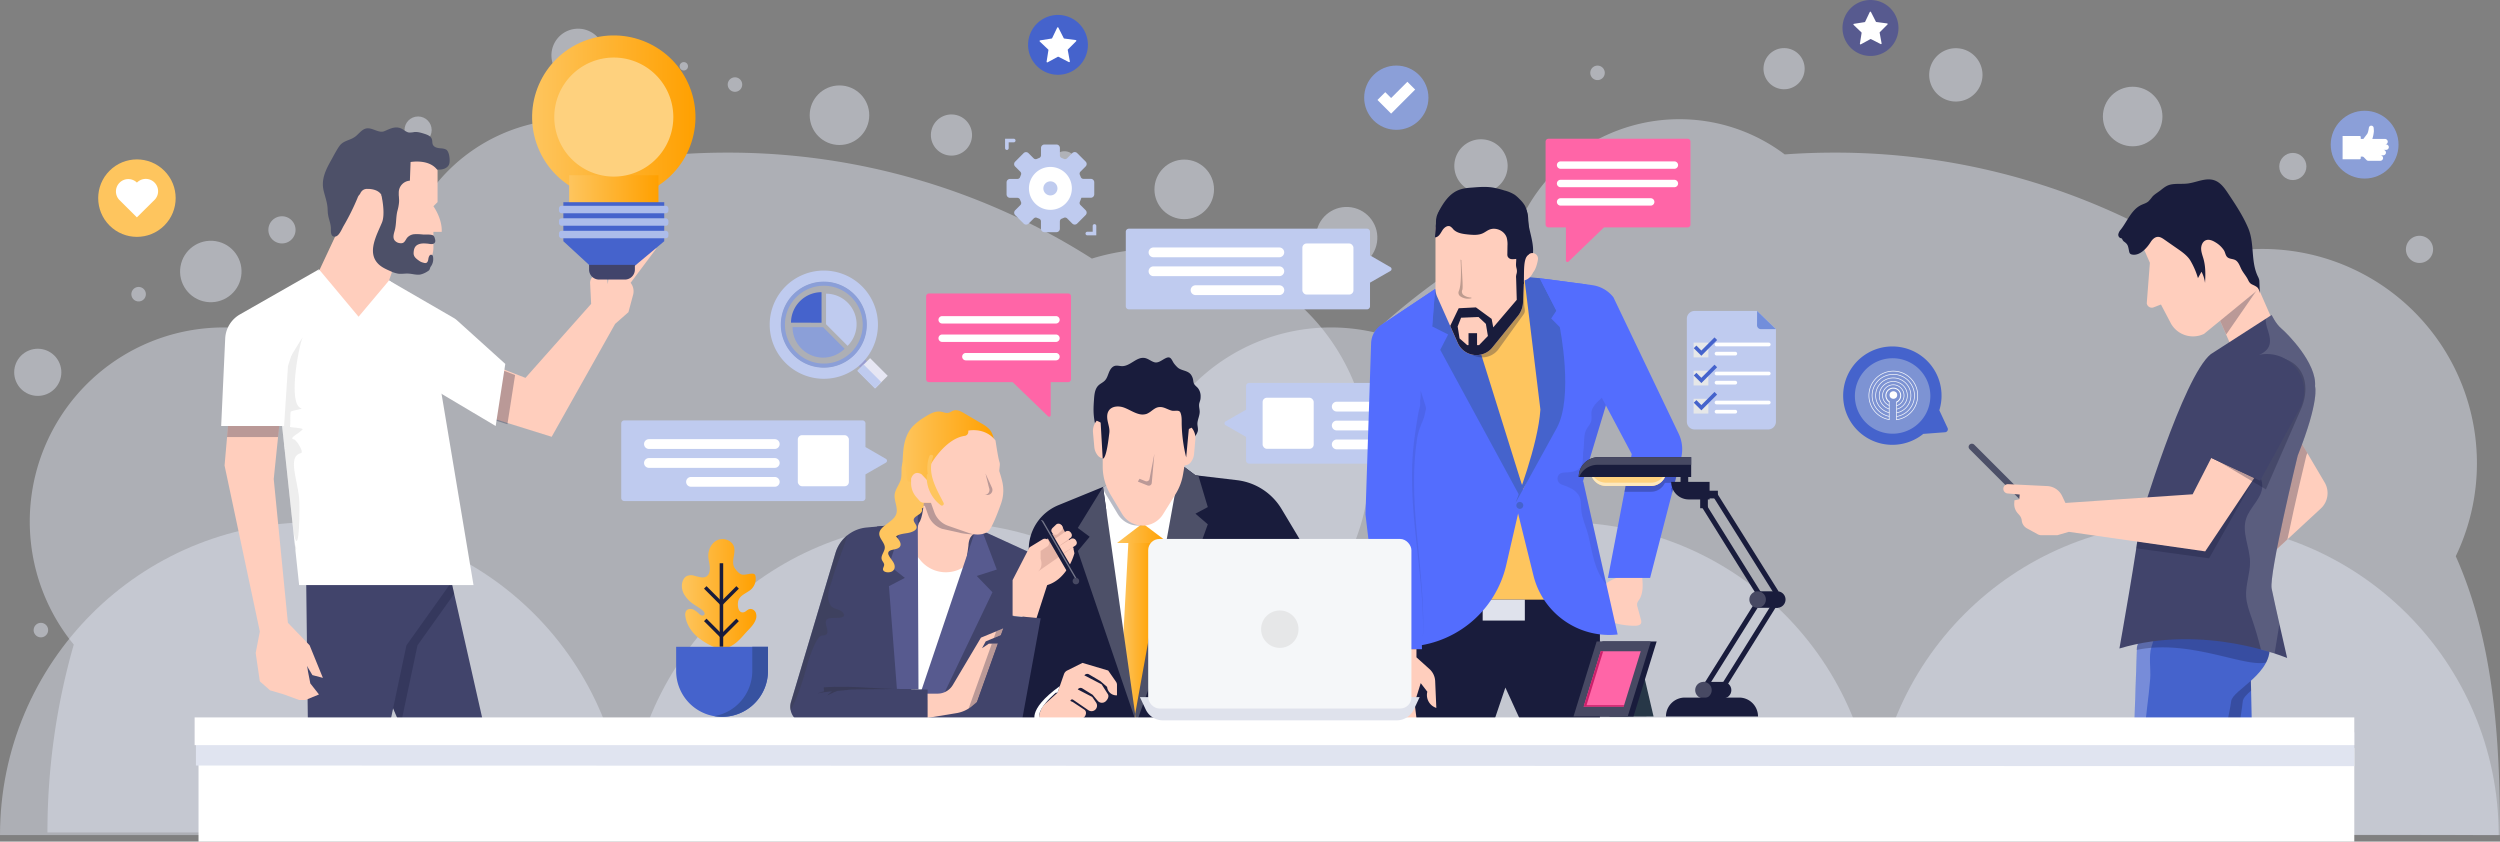 <svg xmlns="http://www.w3.org/2000/svg" xmlns:xlink="http://www.w3.org/1999/xlink" viewBox="0 0 1921.6 646.88"><rect x="0" y="0" width="1921.6" height="646.88" fill="#808080" stroke="none"/><defs><style>.cls-1{opacity:0.47;}.cls-2{fill:#e0e4f0;}.cls-3{opacity:0.5;}.cls-4{fill:#41446b;}.cls-24,.cls-5{opacity:0.3;}.cls-24,.cls-6{fill:#191c3c;}.cls-7{fill:#ffcebd;}.cls-8{fill:#fff;}.cls-9{fill:#4d5068;}.cls-10{opacity:0.14;}.cls-11{opacity:0.27;}.cls-12{fill:#bfbfbf;}.cls-13{fill:#4563cc;}.cls-14{opacity:0.28;}.cls-15{fill:#f7f9fa;}.cls-16{fill:#7d93d3;}.cls-17,.cls-18{fill:none;stroke:#fff;stroke-miterlimit:10;}.cls-17{stroke-width:0.76px;}.cls-18{stroke-width:0.5px;}.cls-19{fill:#bfcbef;}.cls-20{fill:#728edb;}.cls-21{fill:#e6e7e8;}.cls-22{fill:url(#linear-gradient);}.cls-23{fill:url(#linear-gradient-2);}.cls-25{fill:#fec55e;}.cls-26{fill:#e5b3a5;}.cls-27{fill:#575a8f;}.cls-28{fill:url(#linear-gradient-3);}.cls-29{opacity:0.4;}.cls-30{fill:#3a3c4e;}.cls-31{fill:#75778a;}.cls-32{fill:#474963;}.cls-33{fill:#2c2d3b;}.cls-34{opacity:0.1;}.cls-35{fill:#dfe2ec;}.cls-36{fill:#536dfe;}.cls-37{fill:#212121;}.cls-38{fill:#f5f7f9;}.cls-39{fill:url(#linear-gradient-4);}.cls-40{fill:#3752a0;}.cls-41{fill:#fed17e;}.cls-42{fill:#fde8bd;}.cls-43{fill:#9a9dd0;}.cls-44{fill:#e6e6f3;}.cls-45{fill:#8b9fd8;}.cls-46{fill:#ff65a7;}.cls-47{fill:#273747;}.cls-48{fill:#cd206b;}.cls-49{fill:url(#linear-gradient-5);}.cls-50{fill:url(#linear-gradient-6);}.cls-51{fill:#acbcea;}</style><linearGradient id="linear-gradient" x1="862.42" y1="485.04" x2="886.78" y2="485.04" gradientUnits="userSpaceOnUse"><stop offset="0" stop-color="#fec55e"/><stop offset="1" stop-color="#ffa000"/></linearGradient><linearGradient id="linear-gradient-2" x1="858.56" y1="409.84" x2="896.52" y2="409.84" xlink:href="#linear-gradient"/><linearGradient id="linear-gradient-3" x1="693.32" y1="342.91" x2="764.86" y2="342.91" xlink:href="#linear-gradient"/><linearGradient id="linear-gradient-4" x1="524.13" y1="456.62" x2="581.38" y2="456.62" xlink:href="#linear-gradient"/><linearGradient id="linear-gradient-5" x1="409.02" y1="90.04" x2="534.56" y2="90.04" gradientTransform="translate(66.22 -167.26) rotate(21.59)" xlink:href="#linear-gradient"/><linearGradient id="linear-gradient-6" x1="437.47" y1="158.66" x2="506.11" y2="158.66" xlink:href="#linear-gradient"/></defs><title>Our Team</title><g id="Layer_2" data-name="Layer 2"><g id="Layer_1-2" data-name="Layer 1"><g class="cls-1"><path class="cls-2" d="M1081.6,639.88a520.7,520.7,0,0,0-45-212.34A164.79,164.79,0,0,0,839.28,198.76,520,520,0,0,0,559,117.31q-19.28,0-38.19,1.37a134.61,134.61,0,0,0-206.69,59.49,524,524,0,0,0-109,77.23A149.18,149.18,0,0,0,56.69,495.45,522.66,522.66,0,0,0,36.46,639.88Z"/></g><g class="cls-1"><path class="cls-2" d="M1921.6,641.88c0-75.61-5.08-149.46-34-214.34a164.79,164.79,0,0,0-197.35-228.78A520,520,0,0,0,1410,117.31q-19.27,0-38.19,1.37a134.61,134.61,0,0,0-206.69,59.49,524,524,0,0,0-109,77.23A149.18,149.18,0,0,0,907.69,495.45a522.66,522.66,0,0,0-20.23,144.43Z"/></g><g class="cls-1"><path class="cls-2" d="M481,641.88c0-132.81-107.67-240.47-240.48-240.47S0,509.07,0,641.88Z"/></g><g class="cls-1"><path class="cls-2" d="M963,641.88c0-132.81-107.66-240.47-240.47-240.47S482,509.07,482,641.88Z"/></g><g class="cls-1"><path class="cls-2" d="M1441.78,641.88c0-132.81-107.66-240.47-240.47-240.47S960.83,509.07,960.83,641.88Z"/></g><g class="cls-1"><path class="cls-2" d="M1920.6,641.88c0-132.81-107.66-240.47-240.47-240.47s-240.47,107.66-240.47,240.47Z"/></g><g class="cls-3"><circle class="cls-2" cx="731.36" cy="103.81" r="15.82" transform="translate(463.02 792.03) rotate(-76.78)"/></g><g class="cls-3"><circle class="cls-2" cx="1371.36" cy="52.81" r="15.82" transform="translate(1006.28 1375.73) rotate(-76.78)"/></g><g class="cls-3"><path class="cls-2" d="M464.83,42.54a20.49,20.49,0,1,1-20.48-20.48A20.48,20.48,0,0,1,464.83,42.54Z"/></g><g class="cls-3"><path class="cls-2" d="M1523.83,57.54a20.49,20.49,0,1,1-20.48-20.48A20.48,20.48,0,0,1,1523.83,57.54Z"/></g><g class="cls-3"><path class="cls-2" d="M1158.83,127.54a20.49,20.49,0,1,1-20.48-20.48A20.48,20.48,0,0,1,1158.83,127.54Z"/></g><g class="cls-3"><path class="cls-2" d="M227.17,176.68a10.44,10.44,0,1,1-10.44-10.44A10.45,10.45,0,0,1,227.17,176.68Z"/></g><g class="cls-3"><circle class="cls-2" cx="321.36" cy="99.97" r="10.44"/></g><g class="cls-3"><circle class="cls-2" cx="1762.36" cy="127.97" r="10.44"/></g><g class="cls-3"><path class="cls-2" d="M827.49,125.57a9.32,9.32,0,1,1-9.32-9.31A9.31,9.31,0,0,1,827.49,125.57Z"/></g><g class="cls-3"><path class="cls-2" d="M528.83,50.94a3.22,3.22,0,1,1-3.22-3.21A3.22,3.22,0,0,1,528.83,50.94Z"/></g><g class="cls-3"><circle class="cls-2" cx="257.92" cy="134.97" r="4.19"/></g><g class="cls-3"><path class="cls-2" d="M112.12,226.13a5.57,5.57,0,1,1-5.57-5.57A5.57,5.57,0,0,1,112.12,226.13Z"/></g><g class="cls-3"><path class="cls-2" d="M570.49,65a5.57,5.57,0,1,1-5.56-5.57A5.56,5.56,0,0,1,570.49,65Z"/></g><g class="cls-3"><path class="cls-2" d="M1233.49,56a5.57,5.57,0,1,1-5.56-5.57A5.56,5.56,0,0,1,1233.49,56Z"/></g><g class="cls-3"><circle class="cls-2" cx="162.03" cy="208.68" r="23.62" transform="translate(-69.91 335.18) rotate(-80.78)"/></g><g class="cls-3"><circle class="cls-2" cx="1035.03" cy="182.68" r="23.62" transform="translate(688.91 1175.08) rotate(-80.78)"/></g><g class="cls-3"><path class="cls-2" d="M37,484.31a5.57,5.57,0,1,1-5.57-5.56A5.57,5.57,0,0,1,37,484.31Z"/></g><g class="cls-3"><circle class="cls-2" cx="645.25" cy="88.56" r="22.89"/></g><g class="cls-3"><circle class="cls-2" cx="1639.25" cy="89.56" r="22.89"/></g><g class="cls-3"><circle class="cls-2" cx="910.25" cy="145.56" r="22.89"/></g><g class="cls-3"><circle class="cls-2" cx="29.04" cy="286.18" r="18.12" transform="translate(-107.31 32.9) rotate(-22.5)"/></g><g class="cls-3"><path class="cls-2" d="M1870.17,191.68a10.44,10.44,0,1,1-10.44-10.44A10.45,10.45,0,0,1,1870.17,191.68Z"/></g><path class="cls-4" d="M341.19,421.47l47.23,209.06v11.35s-49.82,0-49.91-.1c-2.12-2.18,1.24-5.81,2.07-8.41L284.24,503Z"/><g class="cls-5"><polygon class="cls-6" points="344.96 438.18 328.81 439.19 284.24 502.96 307.88 557.68 320.91 496.01 349.09 456.45 344.96 438.18"/></g><path class="cls-4" d="M235.33,444.5l2.13,180.19c-2.16,4.43-8.61,11.25-4.65,16.21.79,1,48.77,1,48.77,1L312.41,496l42-58.95Z"/><path class="cls-7" d="M384.75,283l19.14,7.45,50.49-56.88-.79-15.82a6.57,6.57,0,0,1,5-6.72l7.64-1.85.88,9.26,3.46-23.76a12.61,12.61,0,0,1,9.73-10.44h0a1,1,0,0,1,1.15,1.05l-3.17,23.89,17.54-15.57a7.61,7.61,0,0,1,1.68-1.13l3.17-1.59a4.3,4.3,0,0,1,3.83,0h0a.08.08,0,0,1,0,.12l-19.78,26.36a10.52,10.52,0,0,1,1.9,9.26l-3.58,13.32-10.23,9-48.77,86.79-46.15-14.41Z"/><polygon class="cls-7" points="305.56 259.89 229.92 240.92 279.71 134.66 315.86 166.59 299.03 215.59 305.56 259.89"/><g class="cls-5"><polygon class="cls-6" points="395.92 288.29 384.75 283.95 377.94 322.32 390.02 326.1 395.92 288.29"/></g><path class="cls-8" d="M299,215.59l49.74,28.79a14.93,14.93,0,0,1,2.56,1.86l37.09,33.48L381,327.45,287.18,271.7Z"/><polygon class="cls-8" points="210.4 267.24 229.92 449.72 363.96 449.72 328.35 236.67 299.03 215.59 275.61 243.44 245.18 207.03 210.4 267.24"/><path class="cls-9" d="M274.86,152a177.5,177.5,0,0,1-10.78,21.71c-1.27,2.17-3.31,7.5-6.11,8.07-3.68.75-3.68-3.22-3.62-5.63.11-3.92-1.72-7.63-2.25-11.52-.25-1.81-.22-3.65-.39-5.47-.43-4.36-2-8.52-3-12.79-1.91-8.47,1.57-15.64,5.66-22.92,2.05-3.65,4-7.59,6.37-11,3.06-4.38,7.49-4.28,11.68-7,3.23-2.08,5.4-6,9.19-6.73,4.69-.84,9.44,3.93,13.84,2.1,4.57-1.9,8.77-4.41,13.79-1.6,1.7,1,3.24,2.4,5.18,2.66a17.9,17.9,0,0,0,4-.38c2.61-.27,5.19.53,7.69,1.31s5,1.78,5.84,4.13c.48,1.4.17,3,.81,4.34.81,1.69,2.85,2.37,4.71,2.59s3.83.19,5.45,1.12c2.61,1.49,3.35,9.19,2.14,11.65-1.38,2.79-4.89,3.86-8,3.7s-6.12-1.21-9.22-1.42-6.63.75-8.13,3.47a10.73,10.73,0,0,0-.93,2.71L315,150.34c-1.17,4.76-2.5,9.79-6.05,13.18a14.46,14.46,0,0,1-14.13,3,17.49,17.49,0,0,1-10.6-10.16c-.76-1.91-1.25-4-2.58-5.58s-3.9-2.4-5.45-1A5.82,5.82,0,0,0,274.86,152Z"/><path class="cls-7" d="M336.33,130.89v24.45l-3.19,3.19s6.91,9.57,6.37,19.67h-6.37v12.09A18.74,18.74,0,0,1,314.4,209H312a26.18,26.18,0,0,1-26.18-26.18v-10.5s-10.1-4.78-10.1-13.82c0,0-1.59-13.82,6.91-13.29,0,0,11.16-.53,11.69,8.51l12.18,1.06V148a9.15,9.15,0,0,1,8.56-9.13h0l.53-14.33S330,121.86,336.33,130.89Z"/><path class="cls-9" d="M332.07,196c-1.86-1-2.66,1.77-2.83,3.05s-.59,2.79-1.82,3.1a3.4,3.4,0,0,1-1.61-.13,12.31,12.31,0,0,1-2.38-.79,12,12,0,0,1-1.76-1.13c-2.1-1.52-3.86-3-3.75-5.74s.79-5.23,3.51-6.43c2.2-1,4.71-.87,7.06-.67,1.81.14,4.41,1.06,5.71-.76.67-.95.35-2.25,0-3.36a5.13,5.13,0,0,0-.8-1.78c-1.16-1.49-6.6-1-8.46-1.12a37,37,0,0,0-6.57-.22,8.17,8.17,0,0,0-5.42,2.74c-1.11,1.39-1.73,3.38-3.4,4a4.46,4.46,0,0,1-2.18.13,5.89,5.89,0,0,1-4.24-2.39c-1.29-2.07-.46-4.73.2-7.08,1.48-5.22.84-10.68,2.27-15.78.77-2.79,2.23-9.62-.1-12H293.09c1.3,5.75,2.76,16,.49,21.45-3.95,9.52-11.85,23.09-2.58,32,2.49,2.4,5.72,3.83,8.88,5.22a23.27,23.27,0,0,0,6.28,2.07c2.52.31,5.08-.21,7.62-.09,3.2.14,6.39,1.29,9.53.68a17.4,17.4,0,0,0,5.73-2.66,3.48,3.48,0,0,0,1-.84,9.85,9.85,0,0,0,.64-1.8,6.9,6.9,0,0,1,.73-1.19,9.57,9.57,0,0,0,1.57-5.79C332.93,197.22,332.72,196.39,332.07,196Z"/><g class="cls-10"><path class="cls-6" d="M335.73,622.16c-.2-.46,5.49-5.65,6-6.44-1.33-.53-3.1-.53-4.25-1.61-2.36-2.22-3.32-7.19-5.53-9.89-1.24-1.52-2.73-3-3.21-4.88s.66-4.38,2.63-4.37a34.18,34.18,0,0,1-9.06-16c-1-4.21-1.27-8.62-2.77-12.69a14.25,14.25,0,0,0-4.8-6.7c-.4-.28-7.27-2.79-6.06,0Z"/></g><g class="cls-11"><path class="cls-12" d="M226.34,416.3l.73,6.76a2.19,2.19,0,0,0,.45-2.29A43.51,43.51,0,0,1,226.34,416.3Z"/><path class="cls-12" d="M225.76,337.72c-4.06-1,3.89-4.33,6.84-7.7.42-1.11-8.8-1.32-9.72-1.9.55-4,0-7.7.54-11.74,2.13-1.11,10-2,7.93-2.66-10.09-3.39-1.81-47.29,1.14-53.83,1.38-3.07-10.29,16-11.69,19.05-3.57,7.93-4.64,16-6.57,24.11l1.2,11.24c.49.1,1,.17,1.47.28a14.3,14.3,0,0,0-1.31,1.21l2.82,26.32c.79.1.18,2.45,1,2.55-.77,1.12,0,0-.58,1.15l6.6,61.71c4.52,26.07,5.15-16.77,4.52-24.16-1.29-15-9.12-32.61,1.43-35.08C233.75,347.71,228,338,225.76,337.72Z"/></g><polygon class="cls-7" points="175.27 327.45 172.61 357.85 199.72 485.43 196.53 501.9 199.72 523.7 207.57 530.61 218.32 533.79 229.92 538.05 234.8 538.05 245.18 533.79 238.52 525.29 235.87 511.75 240.12 518.91 248.18 521.04 237.99 496.01 221.29 478.71 210.4 368.21 214.6 327.45 175.27 327.45"/><g class="cls-5"><polygon class="cls-6" points="174.53 335.96 213.73 335.96 214.6 327.45 175.27 327.45 174.53 335.96"/></g><path class="cls-8" d="M245.18,207l-60.74,34.66a22.53,22.53,0,0,0-11.34,18.52L170,327.45h48.36l3-46.13Z"/><rect class="cls-9" x="1542.77" y="328.76" width="5" height="88.7" rx="2.4" transform="translate(188.77 1201.95) rotate(-45)"/><rect class="cls-7" x="1706.72" y="224.05" width="37.04" height="38.46" transform="translate(47.67 713.81) rotate(-23.69)"/><g class="cls-5"><polygon class="cls-6" points="1735.84 221.35 1711.15 257.1 1700.55 233.11 1734.47 218.23 1735.84 221.35"/></g><path class="cls-7" d="M1736.17,222.21l-42.06,34.42a19.5,19.5,0,0,1-25.43-7.95L1661,234.06l-5.65,2.18a3.9,3.9,0,0,1-5.26-3.15l2.4-31.09-4.18-9.54c-.69-1.56-.08-11.12,1.48-11.81l60-18.56Z"/><path class="cls-13" d="M1729.8,512s3.12,105.68.78,128.92c0,.3-49.92.45-49.92.45L1699.43,512Z"/><g class="cls-5"><path class="cls-6" d="M1702.55,641.06c11.81-35.14,20.82-95.78,21.33-101.93.2-2.43,2.84-5.17,6.42-8.31-.28-11.37-.5-18.85-.5-18.85h-30.37l-18.74,129.15S1701.6,643.88,1702.55,641.06Z"/></g><path class="cls-13" d="M1642.56,497.32l-5,143.56s56,.29,56.1,0c7.92-36.23,20.78-95.63,21.29-101.77.74-8.88,33.33-21.48,29.26-44.81l-23.71-20.78-73,7.82Z"/><g class="cls-14"><path class="cls-15" d="M1653.67,497.32s5-16,5-16l63.06-6.76-1.21-1.06-73,7.82-5,16-5.34,143.75s7.38.81,7.57-.06c1.48-7.16-.43-14.63-.54-21.94-.13-8.81,2-16,3.41-24.45,1.59-9.69.37-20.35.83-30.17.67-14.32,3.2-28.36,4.27-42.57C1653.32,514.48,1651.43,504.45,1653.67,497.32Z"/></g><path class="cls-7" d="M1764,332.16l22.85,38.72a16.11,16.11,0,0,1-3,20L1746.1,425.8l-19.26-24.44Z"/><g class="cls-5"><path class="cls-6" d="M1744.25,494.32l-23.71-20.78-73,7.82-5,16-.24,2.22c40.57-8.57,83,13.67,99.51,9.65A23.21,23.21,0,0,0,1744.25,494.32Z"/></g><g class="cls-5"><path class="cls-6" d="M1764,332.16l-37.2,69.2,19.26,24.44,12.15-11.2c6-29.28,14.52-64.35,14.52-64.35.27-.7.5-1.32.77-2Z"/></g><path class="cls-4" d="M1746.1,242.1s3,6.66,7.41,10.37,27.41,26.66,25.92,44.44c0,0,3.71,10.37-13.33,53.34,0,0-22.22,91.11-20,102.22S1758,505.8,1758,505.8s-63.54-27-128.92-7.34c0,0,14.62-82,15.56-97.1,0,0,33.33-111.86,54.66-129.15Z"/><path class="cls-6" d="M1646.12,157.44l.17-.08c1.72-.75,3.58-1.3,5-2.51a29,29,0,0,0,3-3.53c1.78-2.07,4.52-3.53,6.56-5.16,2.9-2.32,5-4,8.9-4.54s8-.07,11.92-.58c6.9-.9,13.88-4.73,20.45-2.43,4.75,1.66,7.87,6.11,10.66,10.31,5.63,8.47,11.32,17,15.29,26.43,5,11.75,1.81,25.34,7.35,37a13.27,13.27,0,0,1,1.06,2.6,9.91,9.91,0,0,1,.2,2l.3,8.38c-.38-1.79-.86-3.76-2.38-4.79-3.29-2.24-4.83-1.51-6.56-5.24-1.48-3.2-4.06-5.76-5.53-9-.94-2-1.77-4.34-3.53-5.84-2-1.65-4.61-1.14-6.53-2.46s-1.87-3.72-3-5.54a19.79,19.79,0,0,0-6.45-6.13c-2.27-1.43-5.08-2.65-7.56-1.63s-3.64,4-3.55,6.67,1.13,5.22,1.85,7.81c1.63,5.93,1.51,12.18,1.14,18.32a25.44,25.44,0,0,0-2.72-8.63c-.91,1.63-1.81,3.27-2.72,4.91a59.12,59.12,0,0,0-6-13.77c-2.77-4.35-7.89-7.51-12-10.4l-7.73-5.39c-1.52-1.07-3.19-2.18-5-2.15-2.4,0-4.36,2-5.63,4-2.66,4.26-7.8,10.23-13.47,9.71-2.86-.26-2.87-1.45-3.35-3.91-.6-3.08-.91-4.22-3.52-6.08a4.08,4.08,0,0,1-1.37-1.65,1.93,1.93,0,0,0-.52-.83,2.76,2.76,0,0,0-.9-.27,2.74,2.74,0,0,1-1.69-3.16,8,8,0,0,1,1.86-3.42C1635.06,170.24,1638.37,160.9,1646.12,157.44Z"/><g class="cls-5"><path class="cls-6" d="M1698,429.16l34.79-61.75-32-13.46L1685.2,381.4l-35.1,2.39c-3.42,10.65-5.48,17.57-5.48,17.57-.22,3.58-1.22,11-2.61,20.1Z"/></g><g class="cls-10"><path class="cls-15" d="M1779.43,296.91c1.49-17.78-21.48-40.74-25.92-44.44s-7.41-10.37-7.41-10.37l-4.61,3c-.11,3.05.88,6.21,1.82,9.19,1.24,4,2.35,8.46.54,12.23-3,6.2-11.83,7-16,12.46-4.41,5.71-2.06,13.91.59,20.62,4.88,12.32,10.25,26,5.56,38.4-1.14,3-2.88,5.91-3.33,9.13-1.3,9.25,8.21,17,8.21,26.37s-9.5,16.16-12.42,25.19c-3.43,10.6,2.76,21.8,3,32.94.2,9-3.52,17.78-3,26.76.33,5.82,2.43,11.36,4.33,16.87,2.72,7.87,5.06,15.88,7.08,24,4,1.08,7.44,2.14,10.34,3.08.19-.73.35-1.45.47-2.14q1.68-10.26,3.35-20.52c-2.44-10.89-4.94-22.15-5.94-27.14-2.22-11.11,20-102.22,20-102.22C1783.14,307.28,1779.43,296.91,1779.43,296.91Z"/></g><path class="cls-7" d="M1699.67,352l-14.31,27.93-97.78,6.66-2.57-5.39a13.38,13.38,0,0,0-11.41-7.59l-30-1.46a3.58,3.58,0,0,0-3.76,3.57h0a3.59,3.59,0,0,0,3.27,3.57l9.33.82-.37,3.7-3.71.75-.13,2.34a10.52,10.52,0,0,0,2.63,7.56l1.3,1.47A7.43,7.43,0,0,1,1554,400l0,.12a7.78,7.78,0,0,0,4,6l8.27,4.54a6,6,0,0,0,2.87.74h12.17l8.89-2.6L1695,423.81l37.75-56.4Z"/><g class="cls-5"><path class="cls-6" d="M1741.66,376.17l-45-26.66,24.09-58.31a28.61,28.61,0,0,1,37.83-14.37h0c14.42,6.47,16.41,23.41,9.93,37.83Z"/></g><path class="cls-4" d="M1737.21,369.51l-42.77-20L1716.3,289a28.62,28.62,0,0,1,37.83-14.38h0a28.62,28.62,0,0,1,14.38,37.84Z"/><path class="cls-13" d="M1495.13,332.24l-16.82,1.27a37.81,37.81,0,1,1,12.33-18.16L1497,329A2.3,2.3,0,0,1,1495.13,332.24Z"/><path class="cls-16" d="M1447.34,276.32a29,29,0,1,1-20.64,35.43A29,29,0,0,1,1447.34,276.32Z"/><path class="cls-17" d="M1457.71,309.15a5.68,5.68,0,1,0-5.5-.34"/><path class="cls-18" d="M1457.65,322.62a18.75,18.75,0,1,0-5.5-.11"/><path class="cls-18" d="M1457.71,320.14a16.28,16.28,0,1,0-5.5-.1"/><path class="cls-18" d="M1457.71,317.35a13.54,13.54,0,1,0-5.5-.12"/><path class="cls-18" d="M1457.71,314.55a10.8,10.8,0,1,0-5.5-.16"/><path class="cls-18" d="M1457.71,311.9a8.25,8.25,0,1,0-5.5-.22"/><line class="cls-18" x1="1452.12" y1="322.77" x2="1452.12" y2="308.48"/><line class="cls-18" x1="1457.61" y1="322.86" x2="1457.61" y2="308.76"/><circle class="cls-8" cx="1455.33" cy="303.63" r="2.93"/><g class="cls-3"><path class="cls-2" d="M1273.81,151.18a18.64,18.64,0,1,1-18.64-18.63A18.64,18.64,0,0,1,1273.81,151.18Z"/></g><path class="cls-19" d="M942.09,323.9l15.67-9V296.71a2.36,2.36,0,0,1,2.36-2.36h183a2.37,2.37,0,0,1,2.37,2.36V354a2.37,2.37,0,0,1-2.37,2.37h-183a2.37,2.37,0,0,1-2.36-2.37V335.84l-15.67-9A1.67,1.67,0,0,1,942.09,323.9Z"/><rect class="cls-8" x="970.5" y="305.72" width="39.26" height="39.26" rx="3.27"/><path class="cls-8" d="M1124.19,316.31h-96.71a3.77,3.77,0,0,1-3.76-3.76h0a3.76,3.76,0,0,1,3.76-3.76h96.71a3.76,3.76,0,0,1,3.76,3.76h0A3.76,3.76,0,0,1,1124.19,316.31Z"/><path class="cls-8" d="M1124.19,330.84h-96.71a3.77,3.77,0,0,1-3.76-3.76h0a3.76,3.76,0,0,1,3.76-3.76h96.71a3.76,3.76,0,0,1,3.76,3.76h0A3.76,3.76,0,0,1,1124.19,330.84Z"/><path class="cls-8" d="M1091.85,345.37h-64.37a3.77,3.77,0,0,1-3.76-3.77h0a3.77,3.77,0,0,1,3.76-3.76h64.37a3.76,3.76,0,0,1,3.76,3.76h0A3.76,3.76,0,0,1,1091.85,345.37Z"/><path class="cls-19" d="M680.91,352.68l-15.67-9.05V325.49a2.37,2.37,0,0,0-2.37-2.37h-183a2.37,2.37,0,0,0-2.37,2.37v57.27a2.37,2.37,0,0,0,2.37,2.36h183a2.37,2.37,0,0,0,2.37-2.36V364.61l15.67-9A1.67,1.67,0,0,0,680.91,352.68Z"/><rect class="cls-8" x="613.24" y="334.49" width="39.26" height="39.26" rx="3.27" transform="translate(1265.73 708.24) rotate(180)"/><path class="cls-8" d="M498.81,345.08h96.7a3.76,3.76,0,0,0,3.76-3.76h0a3.76,3.76,0,0,0-3.76-3.76h-96.7a3.76,3.76,0,0,0-3.76,3.76h0A3.76,3.76,0,0,0,498.81,345.08Z"/><path class="cls-8" d="M498.81,359.61h96.7a3.76,3.76,0,0,0,3.76-3.76h0a3.76,3.76,0,0,0-3.76-3.76h-96.7a3.76,3.76,0,0,0-3.76,3.76h0A3.76,3.76,0,0,0,498.81,359.61Z"/><path class="cls-8" d="M531.15,374.14h64.36a3.76,3.76,0,0,0,3.76-3.76h0a3.76,3.76,0,0,0-3.76-3.76H531.15a3.76,3.76,0,0,0-3.76,3.76h0A3.76,3.76,0,0,0,531.15,374.14Z"/><path class="cls-19" d="M1068.72,205.34l-15.67-9.05V178.15a2.37,2.37,0,0,0-2.36-2.37h-183a2.36,2.36,0,0,0-2.36,2.37v57.26a2.36,2.36,0,0,0,2.36,2.37h183a2.37,2.37,0,0,0,2.36-2.37V217.27l15.67-9A1.66,1.66,0,0,0,1068.72,205.34Z"/><rect class="cls-8" x="1001.05" y="187.15" width="39.26" height="39.26" rx="3.27" transform="translate(2041.36 413.56) rotate(180)"/><path class="cls-8" d="M886.62,197.74h96.71a3.76,3.76,0,0,0,3.76-3.76h0a3.76,3.76,0,0,0-3.76-3.76H886.62a3.76,3.76,0,0,0-3.76,3.76h0A3.76,3.76,0,0,0,886.62,197.74Z"/><path class="cls-8" d="M886.62,212.27h96.71a3.77,3.77,0,0,0,3.76-3.76h0a3.76,3.76,0,0,0-3.76-3.76H886.62a3.76,3.76,0,0,0-3.76,3.76h0A3.76,3.76,0,0,0,886.62,212.27Z"/><path class="cls-8" d="M919,226.8h64.37a3.77,3.77,0,0,0,3.76-3.76h0a3.76,3.76,0,0,0-3.76-3.76H919A3.76,3.76,0,0,0,915.2,223h0A3.76,3.76,0,0,0,919,226.8Z"/><path class="cls-19" d="M1350.58,239,1365.05,253v71.11a6,6,0,0,1-6,6h-56.47a6,6,0,0,1-6-6V245a6,6,0,0,1,6-6Z"/><path class="cls-20" d="M1350.58,239,1365.05,253h-11.52a3,3,0,0,1-3-3Z"/><rect class="cls-21" x="1301.77" y="263.36" width="11.34" height="11.34"/><path class="cls-8" d="M1359.55,266.19H1319.4a1.41,1.41,0,0,1-1.42-1.42h0a1.41,1.41,0,0,1,1.42-1.41h40.15a1.42,1.42,0,0,1,1.42,1.41h0A1.42,1.42,0,0,1,1359.55,266.19Z"/><path class="cls-8" d="M1333.8,273.24h-14.4a1.41,1.41,0,0,1-1.42-1.41h0a1.41,1.41,0,0,1,1.42-1.42h14.4a1.41,1.41,0,0,1,1.42,1.42h0A1.41,1.41,0,0,1,1333.8,273.24Z"/><path class="cls-8" d="M1359.55,288.5H1319.4a1.41,1.41,0,0,1-1.42-1.41h0a1.41,1.41,0,0,1,1.42-1.42h40.15a1.42,1.42,0,0,1,1.42,1.42h0A1.42,1.42,0,0,1,1359.55,288.5Z"/><path class="cls-8" d="M1333.8,295.55h-14.4a1.41,1.41,0,0,1-1.42-1.41h0a1.41,1.41,0,0,1,1.42-1.42h14.4a1.41,1.41,0,0,1,1.42,1.42h0A1.41,1.41,0,0,1,1333.8,295.55Z"/><path class="cls-8" d="M1359.55,310.82H1319.4a1.42,1.42,0,0,1-1.42-1.42h0a1.42,1.42,0,0,1,1.42-1.42h40.15a1.43,1.43,0,0,1,1.42,1.42h0A1.43,1.43,0,0,1,1359.55,310.82Z"/><path class="cls-8" d="M1333.8,317.87h-14.4a1.42,1.42,0,0,1-1.42-1.42h0a1.42,1.42,0,0,1,1.42-1.42h14.4a1.42,1.42,0,0,1,1.42,1.42h0A1.42,1.42,0,0,1,1333.8,317.87Z"/><rect class="cls-21" x="1301.77" y="284.94" width="11.34" height="11.34"/><rect class="cls-21" x="1301.77" y="306.53" width="11.34" height="11.34"/><polygon class="cls-13" points="1307.73 273.46 1301.9 267.63 1303.91 265.61 1307.73 269.44 1317.82 259.35 1319.84 261.36 1307.73 273.46"/><polygon class="cls-13" points="1307.73 294.43 1301.9 288.59 1303.91 286.57 1307.73 290.4 1317.82 280.31 1319.84 282.32 1307.73 294.43"/><polygon class="cls-13" points="1307.73 315.39 1301.9 309.55 1303.91 307.53 1307.73 311.36 1317.82 301.27 1319.84 303.28 1307.73 315.39"/><path class="cls-6" d="M850.25,373.28l-36.7,15a36.73,36.73,0,0,0-22.82,34l-12.17,133,245.77,1.12V510.54a194.39,194.39,0,0,0-27.65-99.92l-11.61-19.37a46.29,46.29,0,0,0-34.24-22.17l-32-3.79-8.56-6.39Z"/><polygon class="cls-8" points="847.84 374.27 850.25 391.63 850.25 439.92 873.47 555.66 873.47 555.66 900.44 451.17 918.34 367.68 909.93 361.12 850.25 373.28 847.84 374.27"/><polygon class="cls-22" points="867.36 415.91 862.42 506.96 872.99 554.18 883.47 509.85 886.78 415.91 867.36 415.91"/><path class="cls-6" d="M922.84,304.91a10,10,0,0,0-2.1-6.64c-1.06-1.21-2.52-2.15-3.13-3.65a9.53,9.53,0,0,1-.44-2.07,9.92,9.92,0,0,0-1.81-4.66c-2.53-3.18-6.82-2.83-9.84-5.13a21,21,0,0,1-2.95-3.16c-1.11-1.28-1.83-3.82-3.34-4.63-1.17-.63-2.61,0-3.79.61-2.51,1.3-5.23,3.7-8.13,2.86-2.62-.75-4.7-2.78-7.41-3.27-6.17-1.13-11.08,6.26-17.36,6.26-1.88,0-3.8-.69-5.62-.2-2.22.61-3.61,2.79-4.49,4.92s-1.49,4.45-3,6.15-3.62,2.47-5.17,4c-2.68,2.67-3.09,6.8-3.35,10.57-.22,3.15-.44,6.31-.35,9.48a49.51,49.51,0,0,0,6.73,23.5l.23.1c.52-1.1,1.85-1.5,3-1.78l8.29-2A30.79,30.79,0,0,1,866,335a30.22,30.22,0,0,1,7.29,1.22q8.68,2.21,17.36,4.43c4.14,1.07,8.34,2.16,12.09,4.22a25.83,25.83,0,0,1,8.63,7.67A58.88,58.88,0,0,1,919,334.75a10.62,10.62,0,0,0,1.66-3.31c.42-1.84-.25-3.74-.28-5.62,0-3.16,1.73-6.12,1.76-9.28,0-1.9-.63-3.79-.45-5.7.14-1.52.92-2.87,1.07-4.39C922.81,305.94,922.84,305.43,922.84,304.91Z"/><polygon class="cls-9" points="921.11 365.55 928.36 389.77 918.86 394.84 928.36 403 873.47 555.66 872.51 548.88 904.62 371.19 910.3 358.9 918.86 365.29 921.11 365.55"/><polygon class="cls-9" points="847.84 374.27 828.45 405.81 837.57 412.57 828.45 423.54 873.47 555.66 847.84 374.27"/><polygon class="cls-23" points="878.29 402.3 858.56 417.39 896.27 417.39 896.52 416.05 878.29 402.3"/><path class="cls-7" d="M843,323.35h0a12.43,12.43,0,0,0-2.88,9.08l1,11.1a11.87,11.87,0,0,0,2.52,6.37l.2.26a6.24,6.24,0,0,0,9.7-.19l.8-1-2.25-21.39Z"/><path class="cls-7" d="M915.93,328.73h0a12.39,12.39,0,0,1,2.88,9.08l-1,11.1a11.87,11.87,0,0,1-2.52,6.37l-.2.26a6.25,6.25,0,0,1-9.7-.19l-.8-1L906.87,333Z"/><g class="cls-5"><path class="cls-6" d="M906.43,361.84l-56.18,11.44-2.41,1,.27,1.94a43.85,43.85,0,0,0,2.07,4L859.1,395a18.41,18.41,0,0,0,15.81,9h0a18.45,18.45,0,0,0,15.66-8.7l9.66-15.54A42.11,42.11,0,0,0,906,364.62Z"/></g><path class="cls-7" d="M847.59,319.55V358.6a41.92,41.92,0,0,0,6,21.57L862.48,395a18.41,18.41,0,0,0,15.81,9h0a18.42,18.42,0,0,0,15.65-8.7l9.67-15.54a41.9,41.9,0,0,0,5.72-15.12l2.42-14.25V313.22l-64.16-1.69Z"/><path class="cls-24" d="M887.27,349l-3.66,18.82a2.33,2.33,0,0,1-3.19,2l-4.52-1.83-1.3,2.17,7.5,3a2.32,2.32,0,0,0,3.19-1.95l2-22.2Z"/><path class="cls-6" d="M911.74,351.57a114.9,114.9,0,0,1-3.45-26.17c0-2.71.11-5.77-1-8.31-1-2.3-4.28-.92-6.5-1.43-2.93-.68-5.53-2.61-8.53-2.78s-4.73,1.16-7,2.83a17,17,0,0,1-3.72,2.34,10,10,0,0,1-5.89.24c-4.14-1-7.7-3.54-11.7-5s-9.19-1.25-11.61,2.24c-1.68,2.41-1.49,5.65-.87,8.53s1.58,5.78,1.2,8.7-2.15,19.93-5.08,19.77l-2.9-50.84,39-8.45L916.47,301Z"/><path class="cls-7" d="M858.56,534.43v-8a4.21,4.21,0,0,0-.76-2.42l-6-8.62L832,509.52l-11.74,5.87a4.89,4.89,0,0,0-2.43,2.76l-5,14.3-8.3,7.47a15.65,15.65,0,0,0-5.62,9.65c-.91,5.07,5.91,5.48,5.91,5.48l9,.32h8.45v-3.21l8.13.37a3.65,3.65,0,0,0,2.13-.56h0c2.32-1.47,3.15-5.16.8-6.58l-8.67-5.74c-.61-.37-2.15-.65-1.83-1.29h0a1.38,1.38,0,0,1,2-.52l11.74,8.06a4.26,4.26,0,0,0,5-.14h0a4.26,4.26,0,0,0,.9-5.78l-2.94-4.28-11.11-5.77h0a2.58,2.58,0,0,1,3.35-.91l8.05,5,3.9,4.64a4.28,4.28,0,0,0,6.14.42h0c1.58-1.44,2.83-3.87,1.63-5.63L846.75,526l-13.24-6.88h0a2.68,2.68,0,0,1,3.3-.91l9,5.32,5.13,4.43.12.67a7.15,7.15,0,0,0,7.48,5.83Z"/><path class="cls-8" d="M811.56,532.45s-30,25,2.25,22.92l-17.59-.09s-8.16-8.8,18.37-27.91l-1.77,5.08Z"/><rect class="cls-25" x="693.21" y="358.33" width="51.32" height="94.31"/><polygon class="cls-26" points="825.09 421.65 796.74 443.33 795.77 423.17 815.86 403.58 825.09 421.65"/><polygon class="cls-4" points="758.11 409.37 792.88 425.29 755.27 556.38 636.99 556.38 674.2 404.7 693.46 402.87 709.7 390.1 758.11 409.37"/><path class="cls-7" d="M710.1,386.44s-.93,12.36-3.84,15.55l-4.07,13.38v77.07l32,2.33,10.18-75.33s0-6.71,3.78-8.59-15.34-24.41-15.34-24.41Z"/><path class="cls-8" d="M705.12,427.72l-2.93,20.36-1.89,86.38,18.57,4.65,21.42-103h0a25.3,25.3,0,0,1-33-5.71Z"/><polygon class="cls-27" points="693.46 402.87 683.28 434.57 695.5 444.17 683.28 450.56 689.39 529.53 705.98 529.83 705.41 393.48 693.46 402.87"/><polygon class="cls-27" points="755.99 410.85 766.17 437.77 750.76 442.71 762.84 455.22 722.77 539.11 705.98 537.37 750.47 405.49 755.99 410.85"/><path class="cls-28" d="M764.58,341c-.66-3.95-1.43-8.12-4.26-11.22a25,25,0,0,0-5.84-4.25L741,317.59c-2.46-1.45-5.41-2.95-8.18-2-1.35.45-2.44,1.43-3.84,1.73-1.91.42-3.83-.54-5.76-.87-4.39-.75-8.6,1.68-12.23,4a46.41,46.41,0,0,0-9.34,7.17c-4.53,4.88-6.46,11.31-7.23,17.62s-1.1,23.09-1.1,23.09c10.46,5.24,23.48.18,34.93-3s21.64-9.18,31.49-15.3c2-1.26,4.21-2.7,4.88-4.84A8.79,8.79,0,0,0,764.58,341Z"/><g class="cls-5"><path class="cls-6" d="M710.1,386.44s-.08.93-.23,2.32h1l2.57,7.15a17.42,17.42,0,0,0,10.67,10.56l13.08,2.89c2.32.81,9.11,1.4,10.91,1.49.54-1-1,.5,0,0,3.78-1.88-15.34-24.41-15.34-24.41Z"/></g><path class="cls-7" d="M765.2,338.59s1.8,12.58,3,16.42a6.35,6.35,0,0,1,.3,2.63l-.46,4.37s2.47,7.27,2.91,11.34a30.11,30.11,0,0,1-1.75,14.39s-6.1,17.6-9.59,20.65c0,0-5.24,4.66-15.27,1.17l-15.55-5.41a17.43,17.43,0,0,1-10.68-10.57l-2.56-7.14H710.1a4.35,4.35,0,0,1-3.24-1.46l-2.45-2.77a16.35,16.35,0,0,1-4.11-10.85V368s1.74-7,8-3.49l5.09,5.38,1.17-.15V358.37s11.32-21.09,27-23.36a3.1,3.1,0,0,0,2.71-3.06V331S757,328.12,765.2,338.59Z"/><path class="cls-24" d="M762.48,374.94l-5-11h0l2.71,11a3.91,3.91,0,0,1-3.56,5.53h2.32A3.91,3.91,0,0,0,762.48,374.94Z"/><path class="cls-25" d="M725.26,386.5c-5.59-10.95-12.84-22.61-8.1-35.17.65-1.74-2.14-2.49-2.79-.77a26.37,26.37,0,0,0-1.24,13.7,1.32,1.32,0,0,0-.82,1.24A27.21,27.21,0,0,0,723,388.25,1.45,1.45,0,0,0,725.26,386.5Z"/><path class="cls-4" d="M687.9,409.75l5.56-6.88L666,405.48A27.5,27.5,0,0,0,642.21,425L608,539.54a13.09,13.09,0,0,0,12.55,16.84H713V530l-63.4-1.16,11.34-48.28,11.63-56.92Z"/><path class="cls-7" d="M713,533.16h7.67a13.62,13.62,0,0,0,11.7-6.65L754,490.12,771.2,483l-1.82,5.08L757.67,493l-2.84,5.23,5.23-3.49H767l-16,44.69-3.55,3a25,25,0,0,1-12.38,5.74L713,551.77Z"/><g class="cls-5"><polygon class="cls-6" points="763.9 490.39 769.38 488.08 771.2 483 765.74 485.25 763.9 490.39"/></g><g class="cls-5"><path class="cls-6" d="M747.45,542.5l3.55-3,16-44.69h-4.66l-17.86,49.91A24.18,24.18,0,0,0,747.45,542.5Z"/></g><polygon class="cls-4" points="744.94 556.38 774.69 473.24 799.91 475.29 785.08 556.38 744.94 556.38"/><rect class="cls-7" x="807.85" y="403.68" width="9.29" height="6.2" rx="2.61" transform="translate(-56.37 672.68) rotate(-43.61)"/><rect class="cls-7" x="808.86" y="410.91" width="15.71" height="6.2" rx="2.61" transform="translate(-90.72 536.48) rotate(-34.57)"/><rect class="cls-7" x="812.55" y="416.55" width="15.71" height="6.2" rx="2.61" transform="translate(-97.43 501.83) rotate(-32.21)"/><path class="cls-7" d="M824.85,420.52l-27,18.77c4.44-3.91,2-9.68,2-9.68v-6.12l5-3.33a3.29,3.29,0,0,0-3.53-5.56l-10,6.1-13,25.2v27.34L796.75,475l8.15-25.25c16.09-4.85,20.94-24.49,20.94-24.49Z"/><g class="cls-29"><path class="cls-30" d="M631.74,488.51c10.76,0-3.62-13.1,7.56-13.48,4.43-.15,11.22.44,9.09-3.48-2-3.59-8-3-10-6.31-4.22-7.07.07-15,2-22.1,2.25-8.16,8.85-23.66,11-31.84A27.47,27.47,0,0,0,642.21,425l-12.55,42.09-.67,2.25-.71,2.37L608,539.54a13.08,13.08,0,0,0-.31,6.28c5.56-9.89,9.74-23.46,12.67-34.34C622.44,503.91,628,488.51,631.74,488.51Z"/></g><path class="cls-25" d="M707.67,390.38l-1.32-3.95L698.44,379l-3.23-25.82c-3.47,4.51-1.4,10.1-2.74,15.14-1.05,3.92-4.18,7.49-4.76,11.46-.81,5.6,3.53,11.5.54,16.73s-12.26,8.17-12.41,13.69c-.1,3.76,4.35,7,4.26,10.77-.09,3.17-3.42,6.19-2.29,9.25.48,1.32,1.76,2.49,1.79,3.85s-1.23,2.7-.82,4c.65,2.14,5.37,2.44,7.4.79s1.81-4.17.72-6.22-2.91-3.88-3.83-6a2.57,2.57,0,0,1-.1-2.42c1.13-1.86,5-1.63,7.35-2.84,3.82-2,1.2-6.3-1.65-9,2.09-1.79,5.7-2.11,8.89-2.65s6.76-1.88,7-4.2-2.66-4.13-2.21-6.3c.37-1.77,2.79-2.89,4.56-4.18S709.76,391.4,707.67,390.38Z"/><path class="cls-6" d="M829.05,445.19l-3.37,3.59-26.44-45.55a2.34,2.34,0,0,1,2-3.52h0a2.33,2.33,0,0,1,2,1.17Z"/><path class="cls-31" d="M827.89,445.19l-25.75-44.31a2.4,2.4,0,0,0-1.44-1.1,2.26,2.26,0,0,0-.64.26,2.17,2.17,0,0,1,.91.84l25.75,44.31Z"/><circle class="cls-32" cx="826.98" cy="446.64" r="2.5"/><g class="cls-29"><path class="cls-33" d="M679.1,529.24l-18.68-1c-6.8-.31-13.63-.43-18.77-.29s-8.56.4-8.56.4l.32,3c-3,.87-5.17,1.65-5.17,1.65a89.39,89.39,0,0,1,11.32-1.62c-2.18,1.67-4.1,3.4-4.1,3.4s2.54-1.35,5.14-2.47c1.06-.47,2.12-.89,3-1.23,4.53-.37,8.57-.87,9.67-1,2.32-.09,4.72-.15,7.12-.19l18.69-.19,8.49-.17Z"/></g><polygon class="cls-6" points="1229.77 555.5 1169.46 555.5 1157.1 528.47 1147.95 555.5 1083.96 555.5 1083.96 470.39 1229.77 470.39 1229.77 555.5"/><g class="cls-34"><path class="cls-6" d="M1108.07,516.71l-.9-.31-.52-.2a2.32,2.32,0,0,1-.9-.68,2.75,2.75,0,0,1-.39-1.79c0-.48.07-1.05.07-1.67a7.15,7.15,0,0,0-.29-2.1,7.34,7.34,0,0,0-2-2.93c-.72-.68-1.43-1.27-1.85-1.76a3.18,3.18,0,0,1-.32-3.71,14.13,14.13,0,0,1,3.2-4l4-3.8,16.21-15.21-17.34,13.91-.58.47,2.77-3.52-10.19-19.06H1084V555.5h28.89a27.16,27.16,0,0,0,1.14-11.81,19.87,19.87,0,0,0-2.84-8l-.58-.89-.27-.37-.11-.13a2.48,2.48,0,0,1-.33-.45,1,1,0,0,1,.05-1.09,2.82,2.82,0,0,1,.41-.44l.14-.13.34-.27.69-.54,1.38-1.09,2.2-1.68.36-.28a5.57,5.57,0,0,0-1.53-9.66l-1.77-.62Z"/></g><path class="cls-7" d="M1258.69,466.66a6.15,6.15,0,0,1-.31-2.84,8,8,0,0,1,1.43-2.66c3.39-5.11,3-11.77,2.4-17.88a2.71,2.71,0,0,0-.69-1.87,2.68,2.68,0,0,0-1.42-.45c-5.63-.63-12-1-16.26,2.69l2.2-.7c-3.93,1.38-8,2.8-11.23,5.39s-5.7,6.63-5.27,10.78c.4,3.85,3.14,7.15,3.64,11,.22,1.7,0,3.52.85,5s2.78,2.4,4.54,3a57.6,57.6,0,0,0,18.18,2.87c1.89,0,4.23-.44,4.74-2.26a4.64,4.64,0,0,0-.2-2.41Q1260,471.48,1258.69,466.66Z"/><polygon class="cls-25" points="1110.67 232.66 1170.08 214.58 1197.01 221.41 1207.72 351.23 1207.72 470.39 1104.08 470.39 1093.87 277.42 1110.67 232.66"/><rect class="cls-6" x="1099.52" y="460.92" width="130.25" height="16.07"/><rect class="cls-35" x="1139.64" y="460.92" width="32.41" height="16.07"/><path class="cls-36" d="M1183.5,213.87l32.85,4.31a20.45,20.45,0,0,1,17.78,19.94l1.13,70.49-18.43,60.95,26.57,118.13h0a60,60,0,0,1-64.69-45.18l-13.86-55.94s20.58-29.9,22.72-78.1l-12.32-94.6Z"/><path class="cls-36" d="M1103.1,222.14,1063,248.9a17.48,17.48,0,0,0-7.69,16.3l23.35,231.94h0a81.18,81.18,0,0,0,79.12-62.95l9.08-39.39,5-15.32-41.72-121.41Z"/><polygon class="cls-13" points="1103.1 222.13 1100.94 250.96 1113.11 257.1 1107.03 268.92 1167.56 380.28 1170.09 373.55 1132.96 254.74 1103.1 222.13"/><path class="cls-13" d="M1183.5,213.87l12.79,24.9-4,6,6.62,6.7s10.86,53.63-2.37,77.61l-31.66,57.53s17.43-44.41,19.12-71.82l-12.44-102.08Z"/><path class="cls-6" d="M1174.59,170.46c-.56-4.35-.53-9-2.73-12.77a24,24,0,0,0-3.82-4.61,27.75,27.75,0,0,0-3.65-3.29,27.36,27.36,0,0,0-8.1-3.4,66.87,66.87,0,0,0-9.1-2.27c-4.93-.75-10-.4-14.93,0-3.8.27-7.68.55-11.21,2-7,2.8-11.49,9.52-15,16.17a21.14,21.14,0,0,0-1.79,4.18,23.21,23.21,0,0,0-.47,6.4l.41,19.11s-1-.08,0,.94a7.81,7.81,0,0,0,3.77,1.89c4.92,1.22,10.09.54,15.17.65,8.85.19,17.46,2.79,25.93,5.36a44.15,44.15,0,0,1,5.94,2.12c1.53.72,3,1.61,4.55,2.21,3.93,1.48,8.28,1,12.44.45,1.58-.2,3.29-.46,4.42-1.59s1.36-2.92,1.52-4.54a60.73,60.73,0,0,0,.45-7.86C1178.16,184.4,1175.51,177.55,1174.59,170.46Z"/><path class="cls-36" d="M1103.1,222.14l-41.44,27.67a17.49,17.49,0,0,0-7.76,13.79l-4.34,131.81L1061.85,499H1093l-3.76-110.57,5.65-70.4Z"/><path class="cls-7" d="M1067,499v8.51l-4.44,4.7a15.82,15.82,0,0,0-4.21,9l-3.6,30a3.79,3.79,0,0,0,3.76,4.24h1.17a3.8,3.8,0,0,0,3.78-3.54l.88-13.43,2.16,13.77a3.79,3.79,0,0,0,3.74,3.2h2.26a3.79,3.79,0,0,0,3.79-3.79V532.8a.29.29,0,0,1,.58,0l3.3,19.59a3.8,3.8,0,0,0,3.74,3.16h1a3.79,3.79,0,0,0,3.76-4.25l-1.15-9.32a8.34,8.34,0,0,1,.32-3.51l4.19-13.4,5.07,6.62h0a10.43,10.43,0,0,0,6.41,12.27l.51.19-.89-20.59a13.28,13.28,0,0,0-4.38-9.31l-10-9V499Z"/><g class="cls-5"><path class="cls-6" d="M1107.8,178.09v45.74a14.42,14.42,0,0,0,1.25,5.89l15.85,35.65a15.69,15.69,0,0,0,14.35,9.33h0a15.68,15.68,0,0,0,12.21-5.82l19.19-26.61c2.54-3.15.88-4.74.88-8.79v-46c0-4,1.45-7.63-2-9.65l-24.82-14.67-30.6,7A8.16,8.16,0,0,0,1107.8,178.09Z"/></g><path class="cls-7" d="M1103.37,176.32v45.74a14.59,14.59,0,0,0,1.25,5.89l15.85,35.65a15.7,15.7,0,0,0,14.36,9.33h0a15.7,15.7,0,0,0,12.21-5.82l19.67-24.28a17.64,17.64,0,0,0,3.94-11.12l2.65-46c0-4-4.75-7.63-8.15-9.65l-24.82-14.67-30.61,7A8.17,8.17,0,0,0,1103.37,176.32Z"/><g class="cls-5"><path class="cls-37" d="M1125,226.83a3.29,3.29,0,0,1-1-4.05c.86-2-.9-20.8-.71-22.83l-.65-.44s1.23,18.41-1.3,24.16a3.28,3.28,0,0,0,1,4,10.27,10.27,0,0,0,8.73,1.55l-.23-.53A10.15,10.15,0,0,1,1125,226.83Z"/></g><path class="cls-7" d="M1170.65,200.35a15.29,15.29,0,0,1,5.08-5.28,4.31,4.31,0,0,1,6.44,4.06l0,.11s-.94,6.9-3.78,10.18c0,0-2.49,5.94-7.72,6.2Z"/><path class="cls-6" d="M1174.72,169.35c-.16-3.33-.41-6.89-2.44-9.53s-5.18-3.72-8.27-4.57a78.72,78.72,0,0,0-35.66-1.49,29.19,29.19,0,0,0-5.75,1.6,59.13,59.13,0,0,1-5.63,2.54c-2.31.69-5.32-.22-7.41.73-2.55,1.15-4.07,5.39-4.78,7.85a49.08,49.08,0,0,0-1.41,10l-.42,5.95h.66c2.43-.59,3.7-3.17,5-5.28s3.83-4.19,6.09-3.11a8.83,8.83,0,0,1,2.36,2.21c2.85,3,7.36,3.58,11.48,4,3.82.35,7.86.67,11.33-1,1.64-.77,3.06-1.93,4.72-2.66,5.15-2.29,12,.85,13.58,6.25a19.86,19.86,0,0,1,.53,6.06l-.09,6.28a5.37,5.37,0,0,0,.17,1.79,3.64,3.64,0,0,0,2.9,2.2,15,15,0,0,0,3.73-.18c.14,2-.39,4.06,0,6.07.13.71.34,1.4.46,2.11a7.75,7.75,0,0,1-.08,2.88,12.15,12.15,0,0,0-.51,2.58c0,1.49,6,6.82,6,5.34.33-10.26-.63-19.73,4-22.67C1176.25,179.35,1175.51,185.34,1174.72,169.35Z"/><path class="cls-13" d="M1170.85,388.46a2.66,2.66,0,1,1-2.65-2.65A2.66,2.66,0,0,1,1170.85,388.46Z"/><g class="cls-34"><path class="cls-6" d="M1217.08,370.67c-.29-.24-.56-.49-.86-.71.21-.1.42-.22.63-.33l0-.07,18.43-60.95-.12-7.75c-3,5.65-9.39,8.1-11.51,14.19-1,3,0,4.55-.36,7.49-.5,3.64-2.87,5.1-4.29,8.27-1.92,4.28-1.13,10.72-1.91,15.14-.46,2.62-.2,5.23-.5,7.81-1,8.89-7.41,9.15-14.88,9.51-5.44.26-6.16,7.37-1.24,9.2,3.36,1.26,7.18,2.54,10,4.83,4.82,3.87,4.62,8,4.88,13.51.35,7.48,4,14.2,5.69,21.43,3.12,13.27,4.62,26.71,13.72,37.07Z"/></g><path class="cls-36" d="M1183.5,213.87l40.26,5.29a24.93,24.93,0,0,1,16.36,9.32l50.17,104.87a27.75,27.75,0,0,1,1.83,18.93l-23.78,91.94h-32.41L1254.21,349l-38.8-73Z"/><g class="cls-34"><path class="cls-6" d="M1093.7,491.57s0-.71,0-2.05.11-3.31.1-5.82c.05-5-.1-12.19-.63-20.78s-1.47-18.58-2.62-29.25-2.48-22.05-3.53-33.5-1.7-23-1.69-33.84a216.76,216.76,0,0,1,1.87-29.37c1.17-8.46,2.76-19.62,4.13-24.17.63-2.32,0-4.74.4-5.94s.2-6.68.2-6.68l3.82,11.91a6.71,6.71,0,0,1,.15,3.11c-.39,1.14-.72,3.41-1.35,5.63-1.39,4.33-4.16,8.76-5.4,16.95a212.31,212.31,0,0,0-2.2,28.69c-.15,10.68.35,22.13,1.24,33.54s2.09,22.83,3.1,33.54,1.82,20.74,2.25,29.35.47,15.81.36,20.82c0,2.51-.13,4.47-.17,5.81S1093.7,491.57,1093.7,491.57Z"/></g><path class="cls-6" d="M1170.65,231.71l.67-14.54-6-4.5.52,17.79-18.07,21.17-1.24-6.52-12.07-8.84-13.26.67-6.52,13.56,5.82,13.1a15.72,15.72,0,0,0,26.57,3.51l19.67-24.28A17.64,17.64,0,0,0,1170.65,231.71Z"/><polygon class="cls-7" points="1123.05 244.21 1136.43 243.66 1142.11 248.95 1143.66 258.25 1136.85 265.29 1127.76 265.29 1121.87 260.11 1120.41 250.92 1123.05 244.21"/><rect class="cls-6" x="1128.77" y="256.1" width="6.55" height="12.46"/><rect class="cls-8" x="152.6" y="574.98" width="1657" height="71.9"/><polygon class="cls-2" points="1809.61 588.88 150.6 588.41 150.6 562.84 1809.61 562.84 1809.61 588.88"/><rect class="cls-8" x="149.6" y="551.44" width="1660" height="21.29"/><path class="cls-35" d="M1073.66,553.68H893.77a14.49,14.49,0,0,1-13.12-8.34l-4.46-9.48h215l-4.46,9.48A14.48,14.48,0,0,1,1073.66,553.68Z"/><rect class="cls-38" x="882.55" y="414.26" width="202.32" height="130.34" rx="8.64"/><circle class="cls-21" cx="983.71" cy="483.61" r="14.38"/><path class="cls-39" d="M561.05,497.06l-.47.23c-4.94,2.36-7.57,2-12.38-.26a50.28,50.28,0,0,1-12.41-7.72c-4.65-4.1-8.25-9.66-9-15.81a5.61,5.61,0,0,1,.66-4c1.12-1.55,3.43-1.78,5.22-1.09a15.83,15.83,0,0,1,4.6,3.36,5.31,5.31,0,0,0,2,1.3,1.92,1.92,0,0,0,2.15-.71c.64-1.13-.46-2.43-1.45-3.26-2.31-1.93-4.48-3-6.9-4.74a22.84,22.84,0,0,1-7.53-8.08c-1.66-3.33-2-7.45-.3-10.74a6.63,6.63,0,0,1,2.21-2.52,7.87,7.87,0,0,1,5.83-.59,57,57,0,0,0,5.85,1.37c4.72.49,6.57-2.83,6.48-7.17-.06-2.91-1-5.73-1.17-8.64-.3-5.11,2.23-10.56,6.86-12.75s11.11-.1,12.76,4.75c1.8,5.27-2.31,11.19.41,16.23a15.53,15.53,0,0,0,4.46,4.87c2.59,1.6,6.32-.29,9.33-.15a2.74,2.74,0,0,1,1.86.6,2.53,2.53,0,0,1,.58,1.35A11.13,11.13,0,0,1,577.36,453c-3.12,2.84-8.52,4.29-9.85,8.73-.82,2.76-.46,9.64,3.93,8.94,1.64-.26,2.75-1.89,4.33-2.43,2-.66,4.19.64,5.07,2.51a7.7,7.7,0,0,1-.15,6c-1.2,3-3.52,5.46-5.78,7.81C570.25,489.43,567.19,494,561.05,497.06Z"/><rect class="cls-6" x="553.17" y="432.93" width="2.71" height="64.13"/><polygon class="cls-6" points="554.52 465.85 541.13 452.46 543.05 450.54 554.52 462.02 566 450.54 567.91 452.46 554.52 465.85"/><polygon class="cls-6" points="554.52 490.82 541.13 477.43 543.05 475.52 554.52 486.99 566 475.52 567.91 477.43 554.52 490.82"/><path class="cls-13" d="M555,551h0a35.27,35.27,0,0,1-35.28-35.28V497.18h70.56v18.51A35.28,35.28,0,0,1,555,551Z"/><path class="cls-40" d="M578.23,497.18v18.51A35.28,35.28,0,0,1,549,550.45a35.27,35.27,0,0,0,41.3-34.76V497.18Z"/><g class="cls-5"><path class="cls-6" d="M1278.8,372.8a11.16,11.16,0,0,0,.9-1.67h7.55l3.94-15.24h-38.31L1248.63,378H1269A11.85,11.85,0,0,0,1278.8,372.8Z"/></g><g class="cls-5"><path class="cls-6" d="M1284.53,374.88a13.17,13.17,0,0,0,.7,4.07l1-4.07Z"/></g><path class="cls-41" d="M1234.4,373.52H1269a11.85,11.85,0,0,0,11.85-11.86h-58.28A11.86,11.86,0,0,0,1234.4,373.52Z"/><path class="cls-42" d="M1234.4,371H1269a11.85,11.85,0,0,0,11.58-9.33h.27A11.85,11.85,0,0,1,1269,373.52H1234.4a11.86,11.86,0,0,1-11.86-11.86h.28A11.85,11.85,0,0,0,1234.4,371Z"/><rect class="cls-6" x="1291.72" y="361.66" width="5.9" height="15.4" transform="translate(2589.35 738.73) rotate(180)"/><rect class="cls-6" x="1306.83" y="375.24" width="5.91" height="15.4" transform="translate(2619.56 765.88) rotate(180)"/><rect class="cls-6" x="1309.78" y="372.43" width="5.91" height="15.4" transform="translate(932.6 1692.87) rotate(-90)"/><path class="cls-6" d="M1213.46,366.63h86.45V351.39H1228.7a15.24,15.24,0,0,0-15.24,15.24Z"/><path class="cls-32" d="M1227.86,357.28a15.24,15.24,0,0,0-14.06,9.35h-.34a15.24,15.24,0,0,1,15.24-15.24h71.21v5.89Z"/><path class="cls-6" d="M1284.53,370.37h29.53v13.52h-16a13.52,13.52,0,0,1-13.52-13.52Z"/><rect class="cls-6" x="1339.85" y="373.33" width="3.89" height="89.09" transform="translate(-16.98 776.7) rotate(-32.09)"/><rect class="cls-6" x="1329.05" y="382.63" width="3.89" height="80.16" transform="translate(-22.05 768.42) rotate(-31.95)"/><rect class="cls-6" x="1287.01" y="492.44" width="89.09" height="3.89" transform="translate(205.36 1359.91) rotate(-57.91)"/><rect class="cls-6" x="1302.28" y="497.28" width="80.16" height="3.89" transform="translate(208.29 1373.88) rotate(-58.04)"/><path class="cls-6" d="M1359.75,460.84a6.34,6.34,0,1,0,6.34-6.34A6.34,6.34,0,0,0,1359.75,460.84Z"/><rect class="cls-6" x="1350.98" y="454.5" width="15.51" height="12.68" transform="translate(2717.46 921.68) rotate(180)"/><path class="cls-32" d="M1344.64,460.84a6.34,6.34,0,1,0,6.34-6.34A6.34,6.34,0,0,0,1344.64,460.84Z"/><circle class="cls-6" cx="1324.45" cy="530.47" r="6.34"/><rect class="cls-6" x="1309.33" y="524.13" width="15.51" height="12.68" transform="translate(2634.18 1060.94) rotate(180)"/><path class="cls-32" d="M1303,530.47a6.34,6.34,0,1,0,6.33-6.34A6.33,6.33,0,0,0,1303,530.47Z"/><path class="cls-6" d="M1280.52,536.19h70.73a0,0,0,0,1,0,0v0a14.51,14.51,0,0,1-14.51,14.51H1295a14.51,14.51,0,0,1-14.51-14.51v0A0,0,0,0,1,1280.52,536.19Z" transform="translate(2631.77 1086.88) rotate(180)"/><path class="cls-19" d="M831.21,152h7.23a2.66,2.66,0,0,0,2.65-2.66v-9.21a2.65,2.65,0,0,0-2.65-2.65h-5.66A2.21,2.21,0,0,1,830.7,136c-.2-.52-.41-1.05-.65-1.56a2.21,2.21,0,0,1,.42-2.51l4-4a2.64,2.64,0,0,0,0-3.74l-6.52-6.52a2.65,2.65,0,0,0-3.74,0l-4,4a2.21,2.21,0,0,1-2.42.46c-.57-.25-1.19-.5-1.73-.7a2.18,2.18,0,0,1-1.38-2v-5.71a2.65,2.65,0,0,0-2.65-2.65h-9.22a2.65,2.65,0,0,0-2.65,2.65v5.66a2.21,2.21,0,0,1-1.48,2.06c-.55.21-1.1.44-1.64.69a2.22,2.22,0,0,1-2.51-.41l-4-4a2.65,2.65,0,0,0-3.75,0l-6.5,6.54a2.64,2.64,0,0,0,0,3.74l4,4a2.2,2.2,0,0,1,.47,2.42c-.24.57-.49,1.19-.7,1.73a2.17,2.17,0,0,1-2,1.39h-5.71a2.65,2.65,0,0,0-2.65,2.66l0,9.21a2.65,2.65,0,0,0,2.65,2.65l5.66,0a2.22,2.22,0,0,1,2.07,1.48q.3.79.66,1.56a2.24,2.24,0,0,1-.41,2.52l-4,4a2.64,2.64,0,0,0,0,3.74l6.53,6.51a2.65,2.65,0,0,0,3.75,0l4-4a2.19,2.19,0,0,1,2.41-.47c.58.25,1.2.5,1.74.7a2.2,2.2,0,0,1,1.38,2v5.71a2.66,2.66,0,0,0,2.66,2.65l9.21,0a2.65,2.65,0,0,0,2.65-2.65v-5.66a2.22,2.22,0,0,1,1.48-2.07c.53-.2,1.05-.42,1.56-.65a2.22,2.22,0,0,1,2.51.41l4,4a2.64,2.64,0,0,0,3.75,0l6.51-6.53a2.64,2.64,0,0,0,0-3.74l-4-4a2.18,2.18,0,0,1-.47-2.41C830.58,153.77,831.18,152.13,831.21,152Zm-36.68-9.59A13.06,13.06,0,1,1,802.67,157,13.07,13.07,0,0,1,794.53,142.44Z"/><path class="cls-8" d="M823.87,144.8a16.49,16.49,0,1,1-16.49-16.49A16.5,16.5,0,0,1,823.87,144.8Z"/><circle class="cls-19" cx="807.38" cy="144.8" r="5.43"/><path class="cls-19" d="M842.65,180.9h-6.77a1.39,1.39,0,1,1,0-2.77h4v-4.46a1.39,1.39,0,1,1,2.78,0Z"/><path class="cls-19" d="M773.93,115.25a1.39,1.39,0,0,1-1.39-1.39v-7.23h6.77a1.39,1.39,0,0,1,0,2.77h-4v4.46A1.38,1.38,0,0,1,773.93,115.25Z"/><rect class="cls-43" x="657.55" y="270.59" width="6.94" height="13.52" transform="translate(-2.51 548.65) rotate(-45)"/><rect class="cls-44" x="664" y="277.26" width="13.54" height="19.19" transform="translate(-6.37 558.33) rotate(-45)"/><path class="cls-19" d="M603.81,220.13a41.6,41.6,0,1,0,58.82,0A41.65,41.65,0,0,0,603.81,220.13Zm52.61,52.62a32.81,32.81,0,1,1,0-46.41A32.85,32.85,0,0,1,656.42,272.75Z"/><path class="cls-45" d="M656.6,226.16a33.07,33.07,0,1,0,0,46.77A33.1,33.1,0,0,0,656.6,226.16Zm-2.23,44.53a29.9,29.9,0,1,1,0-42.29A29.94,29.94,0,0,1,654.37,270.69Z"/><rect class="cls-19" x="664.72" y="279.84" width="6.94" height="19.19" transform="translate(-8.95 557.26) rotate(-45)"/><path class="cls-19" d="M634.94,225.74v23.48l16.56,16.6a23.37,23.37,0,0,0,6.9-16.55v-.07A23.46,23.46,0,0,0,634.94,225.74Z"/><path class="cls-13" d="M614.93,231.44A23.42,23.42,0,0,0,608,248l23.47.06V224.58A23.36,23.36,0,0,0,614.93,231.44Z"/><path class="cls-45" d="M632.66,251.51h0l-23.47-.06v0a23.47,23.47,0,0,0,40,16.62Z"/><path class="cls-46" d="M823.23,227.78v63.71a2.22,2.22,0,0,1-2.22,2.23h-13.4V319.1a1.21,1.21,0,0,1-2.13.78l-27.11-26.16H714.09a2.23,2.23,0,0,1-2.23-2.23V227.78a2.22,2.22,0,0,1,2.23-2.22H821A2.21,2.21,0,0,1,823.23,227.78Z"/><path class="cls-8" d="M811.66,248.67H724.19a2.85,2.85,0,0,1-2.84-2.85h0a2.84,2.84,0,0,1,2.84-2.84h87.47a2.84,2.84,0,0,1,2.84,2.84h0A2.85,2.85,0,0,1,811.66,248.67Z"/><path class="cls-8" d="M811.66,262.82H724.19a2.85,2.85,0,0,1-2.84-2.85h0a2.84,2.84,0,0,1,2.84-2.84h87.47A2.84,2.84,0,0,1,814.5,260h0A2.85,2.85,0,0,1,811.66,262.82Z"/><path class="cls-8" d="M811.66,277H742.4a2.85,2.85,0,0,1-2.84-2.85h0a2.84,2.84,0,0,1,2.84-2.84h69.26a2.84,2.84,0,0,1,2.84,2.84h0A2.85,2.85,0,0,1,811.66,277Z"/><path class="cls-46" d="M1188,108.86v63.71a2.22,2.22,0,0,0,2.22,2.23h13.4v25.38a1.21,1.21,0,0,0,2.13.78l27.11-26.16h64.29a2.23,2.23,0,0,0,2.22-2.23V108.86a2.22,2.22,0,0,0-2.22-2.22H1190.18A2.21,2.21,0,0,0,1188,108.86Z"/><path class="cls-8" d="M1199.53,129.75H1287a2.85,2.85,0,0,0,2.84-2.85h0a2.84,2.84,0,0,0-2.84-2.84h-87.47a2.84,2.84,0,0,0-2.84,2.84h0A2.85,2.85,0,0,0,1199.53,129.75Z"/><path class="cls-8" d="M1199.53,143.9H1287a2.85,2.85,0,0,0,2.84-2.85h0a2.84,2.84,0,0,0-2.84-2.84h-87.47a2.84,2.84,0,0,0-2.84,2.84h0A2.85,2.85,0,0,0,1199.53,143.9Z"/><path class="cls-8" d="M1199.53,158.05h69.26a2.85,2.85,0,0,0,2.84-2.85h0a2.84,2.84,0,0,0-2.84-2.84h-69.26a2.84,2.84,0,0,0-2.84,2.84h0A2.85,2.85,0,0,0,1199.53,158.05Z"/><g class="cls-5"><polygon class="cls-6" points="1267.96 493.05 1263.52 493.05 1226.3 493.05 1221.85 493.05 1204.05 550.7 1208.5 550.7 1231.56 550.7 1245.72 550.7 1250.17 550.7 1258.33 550.7 1265.58 550.7 1258.93 522.3 1267.96 493.05"/></g><polygon class="cls-47" points="1263.74 550.7 1270.99 550.7 1263.74 519.72 1236.97 550.7 1263.74 550.7"/><polygon class="cls-6" points="1255.58 550.7 1213.91 550.7 1231.71 493.05 1273.38 493.05 1255.58 550.7"/><polygon class="cls-32" points="1251.13 550.7 1209.46 550.7 1227.26 493.05 1268.93 493.05 1251.13 550.7"/><polygon class="cls-46" points="1248 543.14 1217.26 543.14 1230.39 500.61 1261.13 500.61 1248 543.14"/><polygon class="cls-48" points="1219.48 542.03 1232.27 500.61 1230.39 500.61 1217.26 543.14 1248 543.14 1248.35 542.03 1219.48 542.03"/><circle class="cls-49" cx="471.79" cy="90.04" r="62.77" transform="translate(-0.03 179.89) rotate(-21.59)"/><rect class="cls-50" x="437.47" y="134.7" width="68.64" height="47.93"/><polygon class="cls-13" points="510.56 185.42 487.73 204.51 453.76 204.51 433.02 185.42 433.02 155.43 510.56 155.43 510.56 185.42"/><rect class="cls-51" x="429.65" y="158.17" width="84.11" height="5.75" rx="1.96"/><rect class="cls-51" x="429.65" y="167.78" width="84.11" height="5.75" rx="1.96"/><rect class="cls-51" x="429.65" y="177.39" width="84.11" height="5.75" rx="1.96"/><path class="cls-4" d="M452.79,203.61H488a0,0,0,0,1,0,0v3.6a7.67,7.67,0,0,1-7.67,7.67H460.46a7.67,7.67,0,0,1-7.67-7.67v-3.6A0,0,0,0,1,452.79,203.61Z"/><path class="cls-41" d="M517.54,90a45.75,45.75,0,1,1-45.75-45.76A45.75,45.75,0,0,1,517.54,90Z"/><circle class="cls-45" cx="1073.26" cy="75.09" r="24.7"/><polygon class="cls-8" points="1069.27 87.33 1058.77 76.84 1064.77 70.84 1069.27 75.34 1081.76 62.85 1087.75 68.84 1069.27 87.33"/><circle class="cls-25" cx="105.25" cy="152.29" r="29.77" transform="translate(-76.86 119.03) rotate(-45)"/><path class="cls-8" d="M121.52,147a9.49,9.49,0,0,0-16.27-6.64,9.49,9.49,0,0,0-13.61,13.22l13.57,13.5,13.92-13.79.54-.68A9.41,9.41,0,0,0,121.52,147Z"/><path class="cls-13" d="M836.22,34.48a23,23,0,1,1-23.05-23A23.05,23.05,0,0,1,836.22,34.48Z"/><path class="cls-8" d="M821.53,47.7l-7.95-4.05a.52.52,0,0,0-.5,0l-7.84,4.25a.53.53,0,0,1-.78-.55l1.4-8.81a.52.52,0,0,0-.16-.47l-6.47-6.14a.53.53,0,0,1,.28-.91l8.82-1.4a.51.51,0,0,0,.39-.29l3.84-8a.53.53,0,0,1,1,0l4.06,8a.52.52,0,0,0,.4.29l8.85,1.17a.53.53,0,0,1,.3.9l-6.31,6.31a.54.54,0,0,0-.14.47l1.62,8.77A.53.53,0,0,1,821.53,47.7Z"/><path class="cls-27" d="M1459.24,21.51A21.51,21.51,0,1,1,1437.73,0,21.51,21.51,0,0,1,1459.24,21.51Z"/><path class="cls-8" d="M1445.53,33.85l-7.42-3.78a.53.53,0,0,0-.46,0l-7.32,4a.5.5,0,0,1-.73-.52l1.3-8.22a.48.48,0,0,0-.14-.44l-6-5.73a.5.5,0,0,1,.26-.85l8.23-1.3a.51.51,0,0,0,.37-.28l3.58-7.51a.5.5,0,0,1,.89,0l3.78,7.42a.5.5,0,0,0,.38.27l8.25,1.09a.49.49,0,0,1,.29.84l-5.89,5.89a.5.5,0,0,0-.13.44l1.51,8.19A.5.5,0,0,1,1445.53,33.85Z"/><circle class="cls-45" cx="1817.55" cy="111.19" r="26.06"/><path class="cls-8" d="M1833.93,111h-.7a2.11,2.11,0,0,0,2.07-2.46,2.19,2.19,0,0,0-2.2-1.75h-9.63a27.43,27.43,0,0,0,1.19-5.88c0-.45-.09-1.89-.18-2.68a1.8,1.8,0,0,0-.6-1.17,1.78,1.78,0,0,0-1.22-.48,1.84,1.84,0,0,0-1.83,1.57c-.24,1.58-.68,3.91-1.35,4.83s-2.91,3.81-2.91,3.81h-2v-1.45a.83.83,0,0,0-.83-.83h-13.13v17.9h13.13a.84.84,0,0,0,.83-.84v-1.2h1.16a1.57,1.57,0,0,1,.68.15,1.47,1.47,0,0,1,.53.36L1819,123a2,2,0,0,0,1.44.6h9.06a2.19,2.19,0,0,0,2.2-1.74,2.1,2.1,0,0,0-2.07-2.46h2.08a2.19,2.19,0,0,0,2.2-1.75,2.11,2.11,0,0,0-2.07-2.46h2.21a2.11,2.11,0,0,0,2.07-2.47A2.19,2.19,0,0,0,1833.93,111Z"/></g></g></svg>
